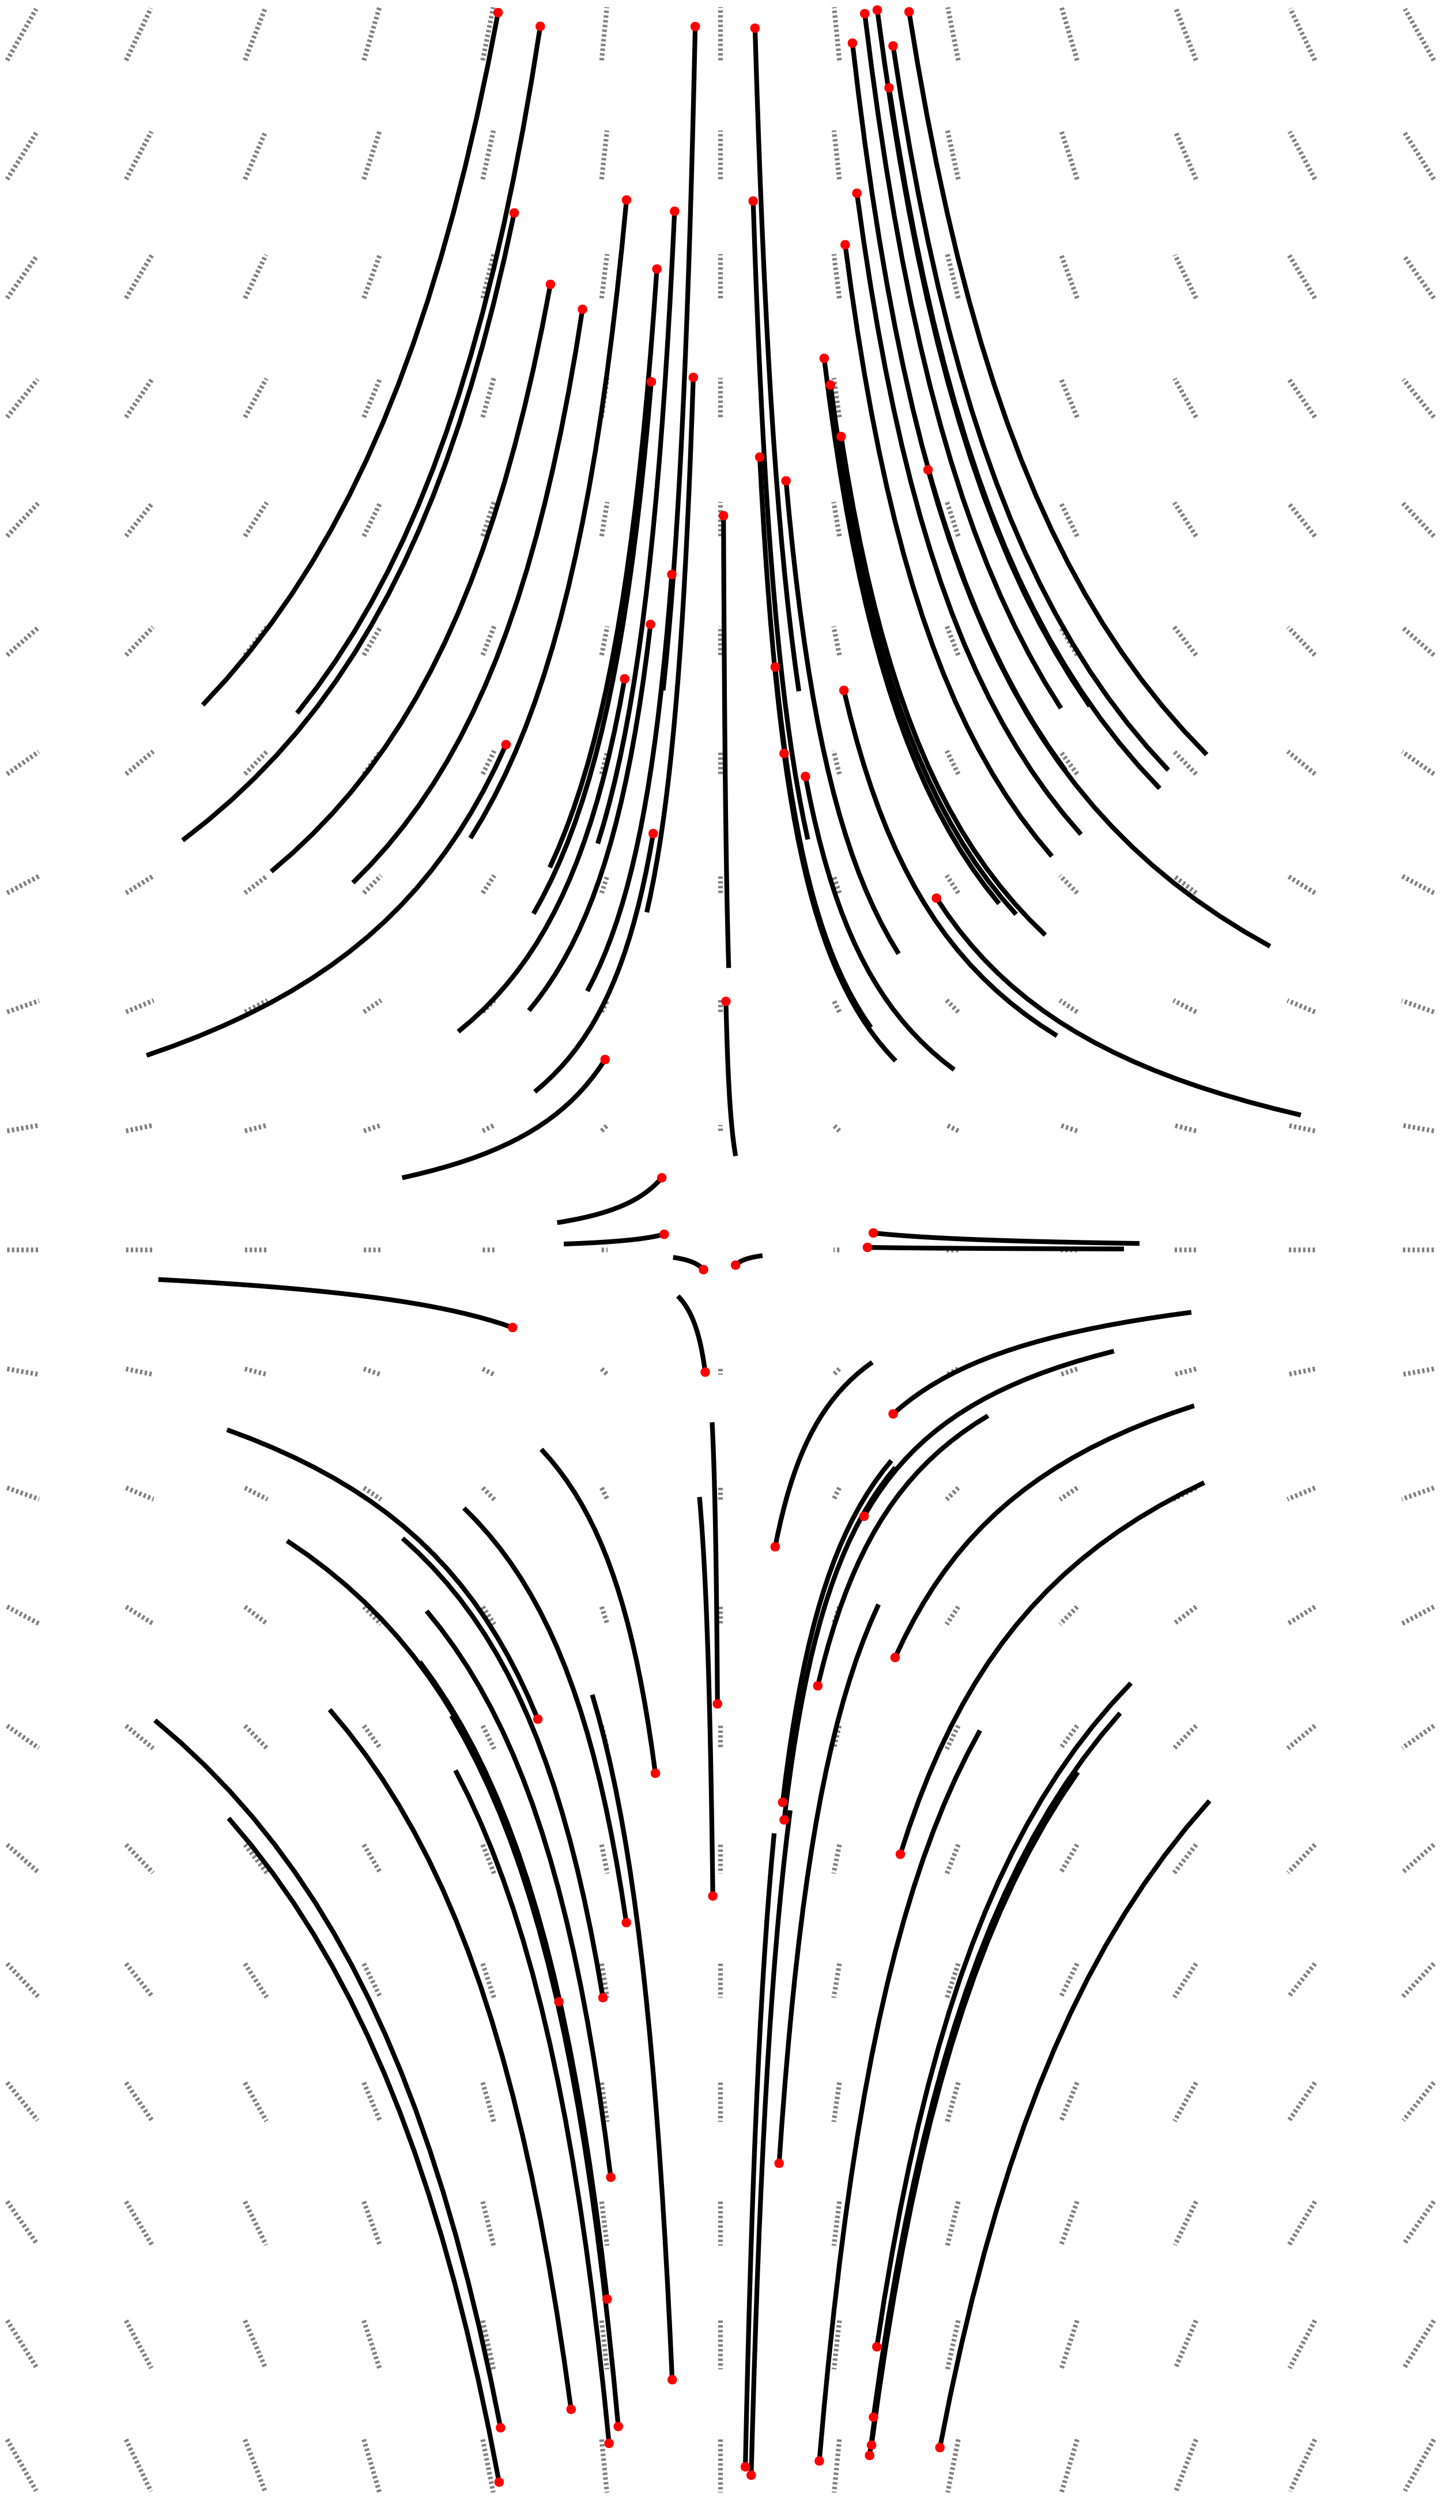 <svg transform="scale(1,-1)" viewBox="-303 -525.361 606 1050.721" xmlns="http://www.w3.org/2000/svg">
<style>
svg { stroke:black; stroke-width:2; fill:none;}
</style>
<polyline points="-300 -500 -287.806 -521.597" stroke="gray" stroke-dasharray="1"/>
<polyline points="-250 -500 -239.538 -521.822" stroke="gray" stroke-dasharray="1"/>
<polyline points="-200 -500 -191.428 -522.011" stroke="gray" stroke-dasharray="1"/>
<polyline points="-150 -500 -143.451 -522.162" stroke="gray" stroke-dasharray="1"/>
<polyline points="-100 -500 -95.575 -522.272" stroke="gray" stroke-dasharray="1"/>
<polyline points="-50 -500 -47.77 -522.338" stroke="gray" stroke-dasharray="1"/>
<polyline points="0 -500 -0 -522.361" stroke="gray" stroke-dasharray="1"/>
<polyline points="50 -500 47.77 -522.338" stroke="gray" stroke-dasharray="1"/>
<polyline points="100 -500 95.575 -522.272" stroke="gray" stroke-dasharray="1"/>
<polyline points="150 -500 143.451 -522.162" stroke="gray" stroke-dasharray="1"/>
<polyline points="200 -500 191.428 -522.011" stroke="gray" stroke-dasharray="1"/>
<polyline points="250 -500 239.538 -521.822" stroke="gray" stroke-dasharray="1"/>
<polyline points="300 -500 287.806 -521.597" stroke="gray" stroke-dasharray="1"/>
<polyline points="-300 -450 -287.584 -469.791" stroke="gray" stroke-dasharray="1"/>
<polyline points="-250 -450 -239.343 -470.005" stroke="gray" stroke-dasharray="1"/>
<polyline points="-200 -450 -191.266 -470.185" stroke="gray" stroke-dasharray="1"/>
<polyline points="-150 -450 -143.325 -470.329" stroke="gray" stroke-dasharray="1"/>
<polyline points="-100 -450 -95.489 -470.433" stroke="gray" stroke-dasharray="1"/>
<polyline points="-50 -450 -47.726 -470.497" stroke="gray" stroke-dasharray="1"/>
<polyline points="0 -450 -0 -470.518" stroke="gray" stroke-dasharray="1"/>
<polyline points="50 -450 47.726 -470.497" stroke="gray" stroke-dasharray="1"/>
<polyline points="100 -450 95.489 -470.433" stroke="gray" stroke-dasharray="1"/>
<polyline points="150 -450 143.325 -470.329" stroke="gray" stroke-dasharray="1"/>
<polyline points="200 -450 191.266 -470.185" stroke="gray" stroke-dasharray="1"/>
<polyline points="250 -450 239.343 -470.005" stroke="gray" stroke-dasharray="1"/>
<polyline points="300 -450 287.584 -469.791" stroke="gray" stroke-dasharray="1"/>
<polyline points="-300 -400 -287.374 -417.889" stroke="gray" stroke-dasharray="1"/>
<polyline points="-250 -400 -239.16 -418.089" stroke="gray" stroke-dasharray="1"/>
<polyline points="-200 -400 -191.113 -418.257" stroke="gray" stroke-dasharray="1"/>
<polyline points="-150 -400 -143.206 -418.392" stroke="gray" stroke-dasharray="1"/>
<polyline points="-100 -400 -95.408 -418.49" stroke="gray" stroke-dasharray="1"/>
<polyline points="-50 -400 -47.685 -418.55" stroke="gray" stroke-dasharray="1"/>
<polyline points="0 -400 -0 -418.57" stroke="gray" stroke-dasharray="1"/>
<polyline points="50 -400 47.685 -418.55" stroke="gray" stroke-dasharray="1"/>
<polyline points="100 -400 95.408 -418.49" stroke="gray" stroke-dasharray="1"/>
<polyline points="150 -400 143.206 -418.392" stroke="gray" stroke-dasharray="1"/>
<polyline points="200 -400 191.113 -418.257" stroke="gray" stroke-dasharray="1"/>
<polyline points="250 -400 239.16 -418.089" stroke="gray" stroke-dasharray="1"/>
<polyline points="300 -400 287.374 -417.889" stroke="gray" stroke-dasharray="1"/>
<polyline points="-300 -350 -287.18 -365.893" stroke="gray" stroke-dasharray="1"/>
<polyline points="-250 -350 -238.99 -366.076" stroke="gray" stroke-dasharray="1"/>
<polyline points="-200 -350 -190.971 -366.231" stroke="gray" stroke-dasharray="1"/>
<polyline points="-150 -350 -143.096 -366.354" stroke="gray" stroke-dasharray="1"/>
<polyline points="-100 -350 -95.333 -366.444" stroke="gray" stroke-dasharray="1"/>
<polyline points="-50 -350 -47.647 -366.499" stroke="gray" stroke-dasharray="1"/>
<polyline points="0 -350 -0 -366.518" stroke="gray" stroke-dasharray="1"/>
<polyline points="50 -350 47.647 -366.499" stroke="gray" stroke-dasharray="1"/>
<polyline points="100 -350 95.333 -366.444" stroke="gray" stroke-dasharray="1"/>
<polyline points="150 -350 143.096 -366.354" stroke="gray" stroke-dasharray="1"/>
<polyline points="200 -350 190.971 -366.231" stroke="gray" stroke-dasharray="1"/>
<polyline points="250 -350 238.99 -366.076" stroke="gray" stroke-dasharray="1"/>
<polyline points="300 -350 287.18 -365.893" stroke="gray" stroke-dasharray="1"/>
<polyline points="-300 -300 -287.005 -313.809" stroke="gray" stroke-dasharray="1"/>
<polyline points="-250 -300 -238.835 -313.972" stroke="gray" stroke-dasharray="1"/>
<polyline points="-200 -300 -190.842 -314.111" stroke="gray" stroke-dasharray="1"/>
<polyline points="-150 -300 -142.995 -314.221" stroke="gray" stroke-dasharray="1"/>
<polyline points="-100 -300 -95.264 -314.302" stroke="gray" stroke-dasharray="1"/>
<polyline points="-50 -300 -47.612 -314.351" stroke="gray" stroke-dasharray="1"/>
<polyline points="0 -300 -0 -314.367" stroke="gray" stroke-dasharray="1"/>
<polyline points="50 -300 47.612 -314.351" stroke="gray" stroke-dasharray="1"/>
<polyline points="100 -300 95.264 -314.302" stroke="gray" stroke-dasharray="1"/>
<polyline points="150 -300 142.995 -314.221" stroke="gray" stroke-dasharray="1"/>
<polyline points="200 -300 190.842 -314.111" stroke="gray" stroke-dasharray="1"/>
<polyline points="250 -300 238.835 -313.972" stroke="gray" stroke-dasharray="1"/>
<polyline points="300 -300 287.005 -313.809" stroke="gray" stroke-dasharray="1"/>
<polyline points="-300 -250 -286.851 -261.644" stroke="gray" stroke-dasharray="1"/>
<polyline points="-250 -250 -238.7 -261.785" stroke="gray" stroke-dasharray="1"/>
<polyline points="-200 -250 -190.728 -261.905" stroke="gray" stroke-dasharray="1"/>
<polyline points="-150 -250 -142.907 -262" stroke="gray" stroke-dasharray="1"/>
<polyline points="-100 -250 -95.204 -262.07" stroke="gray" stroke-dasharray="1"/>
<polyline points="-50 -250 -47.582 -262.113" stroke="gray" stroke-dasharray="1"/>
<polyline points="0 -250 -0 -262.127" stroke="gray" stroke-dasharray="1"/>
<polyline points="50 -250 47.582 -262.113" stroke="gray" stroke-dasharray="1"/>
<polyline points="100 -250 95.204 -262.07" stroke="gray" stroke-dasharray="1"/>
<polyline points="150 -250 142.907 -262" stroke="gray" stroke-dasharray="1"/>
<polyline points="200 -250 190.728 -261.905" stroke="gray" stroke-dasharray="1"/>
<polyline points="250 -250 238.7 -261.785" stroke="gray" stroke-dasharray="1"/>
<polyline points="300 -250 286.851 -261.644" stroke="gray" stroke-dasharray="1"/>
<polyline points="-300 -200 -286.721 -209.407" stroke="gray" stroke-dasharray="1"/>
<polyline points="-250 -200 -238.585 -209.524" stroke="gray" stroke-dasharray="1"/>
<polyline points="-200 -200 -190.632 -209.623" stroke="gray" stroke-dasharray="1"/>
<polyline points="-150 -200 -142.833 -209.701" stroke="gray" stroke-dasharray="1"/>
<polyline points="-100 -200 -95.153 -209.759" stroke="gray" stroke-dasharray="1"/>
<polyline points="-50 -200 -47.556 -209.794" stroke="gray" stroke-dasharray="1"/>
<polyline points="0 -200 -0 -209.806" stroke="gray" stroke-dasharray="1"/>
<polyline points="50 -200 47.556 -209.794" stroke="gray" stroke-dasharray="1"/>
<polyline points="100 -200 95.153 -209.759" stroke="gray" stroke-dasharray="1"/>
<polyline points="150 -200 142.833 -209.701" stroke="gray" stroke-dasharray="1"/>
<polyline points="200 -200 190.632 -209.623" stroke="gray" stroke-dasharray="1"/>
<polyline points="250 -200 238.585 -209.524" stroke="gray" stroke-dasharray="1"/>
<polyline points="300 -200 286.721 -209.407" stroke="gray" stroke-dasharray="1"/>
<polyline points="-300 -150 -286.617 -157.111" stroke="gray" stroke-dasharray="1"/>
<polyline points="-250 -150 -238.493 -157.2" stroke="gray" stroke-dasharray="1"/>
<polyline points="-200 -150 -190.555 -157.276" stroke="gray" stroke-dasharray="1"/>
<polyline points="-150 -150 -142.773 -157.337" stroke="gray" stroke-dasharray="1"/>
<polyline points="-100 -150 -95.112 -157.381" stroke="gray" stroke-dasharray="1"/>
<polyline points="-50 -150 -47.535 -157.408" stroke="gray" stroke-dasharray="1"/>
<polyline points="0 -150 -0 -157.417" stroke="gray" stroke-dasharray="1"/>
<polyline points="50 -150 47.535 -157.408" stroke="gray" stroke-dasharray="1"/>
<polyline points="100 -150 95.112 -157.381" stroke="gray" stroke-dasharray="1"/>
<polyline points="150 -150 142.773 -157.337" stroke="gray" stroke-dasharray="1"/>
<polyline points="200 -150 190.555 -157.276" stroke="gray" stroke-dasharray="1"/>
<polyline points="250 -150 238.493 -157.2" stroke="gray" stroke-dasharray="1"/>
<polyline points="300 -150 286.617 -157.111" stroke="gray" stroke-dasharray="1"/>
<polyline points="-300 -100 -286.541 -104.767" stroke="gray" stroke-dasharray="1"/>
<polyline points="-250 -100 -238.427 -104.828" stroke="gray" stroke-dasharray="1"/>
<polyline points="-200 -100 -190.499 -104.88" stroke="gray" stroke-dasharray="1"/>
<polyline points="-150 -100 -142.729 -104.921" stroke="gray" stroke-dasharray="1"/>
<polyline points="-100 -100 -95.082 -104.951" stroke="gray" stroke-dasharray="1"/>
<polyline points="-50 -100 -47.52 -104.969" stroke="gray" stroke-dasharray="1"/>
<polyline points="0 -100 -0 -104.975" stroke="gray" stroke-dasharray="1"/>
<polyline points="50 -100 47.52 -104.969" stroke="gray" stroke-dasharray="1"/>
<polyline points="100 -100 95.082 -104.951" stroke="gray" stroke-dasharray="1"/>
<polyline points="150 -100 142.729 -104.921" stroke="gray" stroke-dasharray="1"/>
<polyline points="200 -100 190.499 -104.88" stroke="gray" stroke-dasharray="1"/>
<polyline points="250 -100 238.427 -104.828" stroke="gray" stroke-dasharray="1"/>
<polyline points="300 -100 286.541 -104.767" stroke="gray" stroke-dasharray="1"/>
<polyline points="-300 -50 -286.495 -52.392" stroke="gray" stroke-dasharray="1"/>
<polyline points="-250 -50 -238.386 -52.423" stroke="gray" stroke-dasharray="1"/>
<polyline points="-200 -50 -190.465 -52.449" stroke="gray" stroke-dasharray="1"/>
<polyline points="-150 -50 -142.703 -52.469" stroke="gray" stroke-dasharray="1"/>
<polyline points="-100 -50 -95.064 -52.485" stroke="gray" stroke-dasharray="1"/>
<polyline points="-50 -50 -47.51 -52.494" stroke="gray" stroke-dasharray="1"/>
<polyline points="0 -50 -0 -52.497" stroke="gray" stroke-dasharray="1"/>
<polyline points="50 -50 47.51 -52.494" stroke="gray" stroke-dasharray="1"/>
<polyline points="100 -50 95.064 -52.485" stroke="gray" stroke-dasharray="1"/>
<polyline points="150 -50 142.703 -52.469" stroke="gray" stroke-dasharray="1"/>
<polyline points="200 -50 190.465 -52.449" stroke="gray" stroke-dasharray="1"/>
<polyline points="250 -50 238.386 -52.423" stroke="gray" stroke-dasharray="1"/>
<polyline points="300 -50 286.495 -52.392" stroke="gray" stroke-dasharray="1"/>
<polyline points="-300 0 -286.479 0" stroke="gray" stroke-dasharray="1"/>
<polyline points="-250 0 -238.372 0" stroke="gray" stroke-dasharray="1"/>
<polyline points="-200 0 -190.454 0" stroke="gray" stroke-dasharray="1"/>
<polyline points="-150 0 -142.694 0" stroke="gray" stroke-dasharray="1"/>
<polyline points="-100 0 -95.058 0" stroke="gray" stroke-dasharray="1"/>
<polyline points="-50 0 -47.507 0" stroke="gray" stroke-dasharray="1"/>
<polyline points="0 0 -0 0" stroke="gray" stroke-dasharray="1"/>
<polyline points="50 0 47.507 0" stroke="gray" stroke-dasharray="1"/>
<polyline points="100 0 95.058 0" stroke="gray" stroke-dasharray="1"/>
<polyline points="150 0 142.694 0" stroke="gray" stroke-dasharray="1"/>
<polyline points="200 0 190.454 0" stroke="gray" stroke-dasharray="1"/>
<polyline points="250 0 238.372 0" stroke="gray" stroke-dasharray="1"/>
<polyline points="300 0 286.479 0" stroke="gray" stroke-dasharray="1"/>
<polyline points="-300 50 -286.495 52.392" stroke="gray" stroke-dasharray="1"/>
<polyline points="-250 50 -238.386 52.423" stroke="gray" stroke-dasharray="1"/>
<polyline points="-200 50 -190.465 52.449" stroke="gray" stroke-dasharray="1"/>
<polyline points="-150 50 -142.703 52.469" stroke="gray" stroke-dasharray="1"/>
<polyline points="-100 50 -95.064 52.485" stroke="gray" stroke-dasharray="1"/>
<polyline points="-50 50 -47.51 52.494" stroke="gray" stroke-dasharray="1"/>
<polyline points="0 50 -0 52.497" stroke="gray" stroke-dasharray="1"/>
<polyline points="50 50 47.51 52.494" stroke="gray" stroke-dasharray="1"/>
<polyline points="100 50 95.064 52.485" stroke="gray" stroke-dasharray="1"/>
<polyline points="150 50 142.703 52.469" stroke="gray" stroke-dasharray="1"/>
<polyline points="200 50 190.465 52.449" stroke="gray" stroke-dasharray="1"/>
<polyline points="250 50 238.386 52.423" stroke="gray" stroke-dasharray="1"/>
<polyline points="300 50 286.495 52.392" stroke="gray" stroke-dasharray="1"/>
<polyline points="-300 100 -286.541 104.767" stroke="gray" stroke-dasharray="1"/>
<polyline points="-250 100 -238.427 104.828" stroke="gray" stroke-dasharray="1"/>
<polyline points="-200 100 -190.499 104.88" stroke="gray" stroke-dasharray="1"/>
<polyline points="-150 100 -142.729 104.921" stroke="gray" stroke-dasharray="1"/>
<polyline points="-100 100 -95.082 104.951" stroke="gray" stroke-dasharray="1"/>
<polyline points="-50 100 -47.52 104.969" stroke="gray" stroke-dasharray="1"/>
<polyline points="0 100 -0 104.975" stroke="gray" stroke-dasharray="1"/>
<polyline points="50 100 47.52 104.969" stroke="gray" stroke-dasharray="1"/>
<polyline points="100 100 95.082 104.951" stroke="gray" stroke-dasharray="1"/>
<polyline points="150 100 142.729 104.921" stroke="gray" stroke-dasharray="1"/>
<polyline points="200 100 190.499 104.88" stroke="gray" stroke-dasharray="1"/>
<polyline points="250 100 238.427 104.828" stroke="gray" stroke-dasharray="1"/>
<polyline points="300 100 286.541 104.767" stroke="gray" stroke-dasharray="1"/>
<polyline points="-300 150 -286.617 157.111" stroke="gray" stroke-dasharray="1"/>
<polyline points="-250 150 -238.493 157.2" stroke="gray" stroke-dasharray="1"/>
<polyline points="-200 150 -190.555 157.276" stroke="gray" stroke-dasharray="1"/>
<polyline points="-150 150 -142.773 157.337" stroke="gray" stroke-dasharray="1"/>
<polyline points="-100 150 -95.112 157.381" stroke="gray" stroke-dasharray="1"/>
<polyline points="-50 150 -47.535 157.408" stroke="gray" stroke-dasharray="1"/>
<polyline points="0 150 -0 157.417" stroke="gray" stroke-dasharray="1"/>
<polyline points="50 150 47.535 157.408" stroke="gray" stroke-dasharray="1"/>
<polyline points="100 150 95.112 157.381" stroke="gray" stroke-dasharray="1"/>
<polyline points="150 150 142.773 157.337" stroke="gray" stroke-dasharray="1"/>
<polyline points="200 150 190.555 157.276" stroke="gray" stroke-dasharray="1"/>
<polyline points="250 150 238.493 157.2" stroke="gray" stroke-dasharray="1"/>
<polyline points="300 150 286.617 157.111" stroke="gray" stroke-dasharray="1"/>
<polyline points="-300 200 -286.721 209.407" stroke="gray" stroke-dasharray="1"/>
<polyline points="-250 200 -238.585 209.524" stroke="gray" stroke-dasharray="1"/>
<polyline points="-200 200 -190.632 209.623" stroke="gray" stroke-dasharray="1"/>
<polyline points="-150 200 -142.833 209.701" stroke="gray" stroke-dasharray="1"/>
<polyline points="-100 200 -95.153 209.759" stroke="gray" stroke-dasharray="1"/>
<polyline points="-50 200 -47.556 209.794" stroke="gray" stroke-dasharray="1"/>
<polyline points="0 200 -0 209.806" stroke="gray" stroke-dasharray="1"/>
<polyline points="50 200 47.556 209.794" stroke="gray" stroke-dasharray="1"/>
<polyline points="100 200 95.153 209.759" stroke="gray" stroke-dasharray="1"/>
<polyline points="150 200 142.833 209.701" stroke="gray" stroke-dasharray="1"/>
<polyline points="200 200 190.632 209.623" stroke="gray" stroke-dasharray="1"/>
<polyline points="250 200 238.585 209.524" stroke="gray" stroke-dasharray="1"/>
<polyline points="300 200 286.721 209.407" stroke="gray" stroke-dasharray="1"/>
<polyline points="-300 250 -286.851 261.644" stroke="gray" stroke-dasharray="1"/>
<polyline points="-250 250 -238.7 261.785" stroke="gray" stroke-dasharray="1"/>
<polyline points="-200 250 -190.728 261.905" stroke="gray" stroke-dasharray="1"/>
<polyline points="-150 250 -142.907 262" stroke="gray" stroke-dasharray="1"/>
<polyline points="-100 250 -95.204 262.07" stroke="gray" stroke-dasharray="1"/>
<polyline points="-50 250 -47.582 262.113" stroke="gray" stroke-dasharray="1"/>
<polyline points="0 250 -0 262.127" stroke="gray" stroke-dasharray="1"/>
<polyline points="50 250 47.582 262.113" stroke="gray" stroke-dasharray="1"/>
<polyline points="100 250 95.204 262.07" stroke="gray" stroke-dasharray="1"/>
<polyline points="150 250 142.907 262" stroke="gray" stroke-dasharray="1"/>
<polyline points="200 250 190.728 261.905" stroke="gray" stroke-dasharray="1"/>
<polyline points="250 250 238.7 261.785" stroke="gray" stroke-dasharray="1"/>
<polyline points="300 250 286.851 261.644" stroke="gray" stroke-dasharray="1"/>
<polyline points="-300 300 -287.005 313.809" stroke="gray" stroke-dasharray="1"/>
<polyline points="-250 300 -238.835 313.972" stroke="gray" stroke-dasharray="1"/>
<polyline points="-200 300 -190.842 314.111" stroke="gray" stroke-dasharray="1"/>
<polyline points="-150 300 -142.995 314.221" stroke="gray" stroke-dasharray="1"/>
<polyline points="-100 300 -95.264 314.302" stroke="gray" stroke-dasharray="1"/>
<polyline points="-50 300 -47.612 314.351" stroke="gray" stroke-dasharray="1"/>
<polyline points="0 300 -0 314.367" stroke="gray" stroke-dasharray="1"/>
<polyline points="50 300 47.612 314.351" stroke="gray" stroke-dasharray="1"/>
<polyline points="100 300 95.264 314.302" stroke="gray" stroke-dasharray="1"/>
<polyline points="150 300 142.995 314.221" stroke="gray" stroke-dasharray="1"/>
<polyline points="200 300 190.842 314.111" stroke="gray" stroke-dasharray="1"/>
<polyline points="250 300 238.835 313.972" stroke="gray" stroke-dasharray="1"/>
<polyline points="300 300 287.005 313.809" stroke="gray" stroke-dasharray="1"/>
<polyline points="-300 350 -287.18 365.893" stroke="gray" stroke-dasharray="1"/>
<polyline points="-250 350 -238.99 366.076" stroke="gray" stroke-dasharray="1"/>
<polyline points="-200 350 -190.971 366.231" stroke="gray" stroke-dasharray="1"/>
<polyline points="-150 350 -143.096 366.354" stroke="gray" stroke-dasharray="1"/>
<polyline points="-100 350 -95.333 366.444" stroke="gray" stroke-dasharray="1"/>
<polyline points="-50 350 -47.647 366.499" stroke="gray" stroke-dasharray="1"/>
<polyline points="0 350 -0 366.518" stroke="gray" stroke-dasharray="1"/>
<polyline points="50 350 47.647 366.499" stroke="gray" stroke-dasharray="1"/>
<polyline points="100 350 95.333 366.444" stroke="gray" stroke-dasharray="1"/>
<polyline points="150 350 143.096 366.354" stroke="gray" stroke-dasharray="1"/>
<polyline points="200 350 190.971 366.231" stroke="gray" stroke-dasharray="1"/>
<polyline points="250 350 238.99 366.076" stroke="gray" stroke-dasharray="1"/>
<polyline points="300 350 287.18 365.893" stroke="gray" stroke-dasharray="1"/>
<polyline points="-300 400 -287.374 417.889" stroke="gray" stroke-dasharray="1"/>
<polyline points="-250 400 -239.16 418.089" stroke="gray" stroke-dasharray="1"/>
<polyline points="-200 400 -191.113 418.257" stroke="gray" stroke-dasharray="1"/>
<polyline points="-150 400 -143.206 418.392" stroke="gray" stroke-dasharray="1"/>
<polyline points="-100 400 -95.408 418.49" stroke="gray" stroke-dasharray="1"/>
<polyline points="-50 400 -47.685 418.55" stroke="gray" stroke-dasharray="1"/>
<polyline points="0 400 -0 418.57" stroke="gray" stroke-dasharray="1"/>
<polyline points="50 400 47.685 418.55" stroke="gray" stroke-dasharray="1"/>
<polyline points="100 400 95.408 418.49" stroke="gray" stroke-dasharray="1"/>
<polyline points="150 400 143.206 418.392" stroke="gray" stroke-dasharray="1"/>
<polyline points="200 400 191.113 418.257" stroke="gray" stroke-dasharray="1"/>
<polyline points="250 400 239.16 418.089" stroke="gray" stroke-dasharray="1"/>
<polyline points="300 400 287.374 417.889" stroke="gray" stroke-dasharray="1"/>
<polyline points="-300 450 -287.584 469.791" stroke="gray" stroke-dasharray="1"/>
<polyline points="-250 450 -239.343 470.005" stroke="gray" stroke-dasharray="1"/>
<polyline points="-200 450 -191.266 470.185" stroke="gray" stroke-dasharray="1"/>
<polyline points="-150 450 -143.325 470.329" stroke="gray" stroke-dasharray="1"/>
<polyline points="-100 450 -95.489 470.433" stroke="gray" stroke-dasharray="1"/>
<polyline points="-50 450 -47.726 470.497" stroke="gray" stroke-dasharray="1"/>
<polyline points="0 450 -0 470.518" stroke="gray" stroke-dasharray="1"/>
<polyline points="50 450 47.726 470.497" stroke="gray" stroke-dasharray="1"/>
<polyline points="100 450 95.489 470.433" stroke="gray" stroke-dasharray="1"/>
<polyline points="150 450 143.325 470.329" stroke="gray" stroke-dasharray="1"/>
<polyline points="200 450 191.266 470.185" stroke="gray" stroke-dasharray="1"/>
<polyline points="250 450 239.343 470.005" stroke="gray" stroke-dasharray="1"/>
<polyline points="300 450 287.584 469.791" stroke="gray" stroke-dasharray="1"/>
<polyline points="-300 500 -287.806 521.597" stroke="gray" stroke-dasharray="1"/>
<polyline points="-250 500 -239.538 521.822" stroke="gray" stroke-dasharray="1"/>
<polyline points="-200 500 -191.428 522.011" stroke="gray" stroke-dasharray="1"/>
<polyline points="-150 500 -143.451 522.162" stroke="gray" stroke-dasharray="1"/>
<polyline points="-100 500 -95.575 522.272" stroke="gray" stroke-dasharray="1"/>
<polyline points="-50 500 -47.77 522.338" stroke="gray" stroke-dasharray="1"/>
<polyline points="0 500 -0 522.361" stroke="gray" stroke-dasharray="1"/>
<polyline points="50 500 47.77 522.338" stroke="gray" stroke-dasharray="1"/>
<polyline points="100 500 95.575 522.272" stroke="gray" stroke-dasharray="1"/>
<polyline points="150 500 143.451 522.162" stroke="gray" stroke-dasharray="1"/>
<polyline points="200 500 191.428 522.011" stroke="gray" stroke-dasharray="1"/>
<polyline points="250 500 239.538 521.822" stroke="gray" stroke-dasharray="1"/>
<polyline points="300 500 287.806 521.597" stroke="gray" stroke-dasharray="1"/>
<polyline points="203.406 -97.808 193.757 -102.579 184.529 -107.589 175.709 -112.849 167.285 -118.373 159.243 -124.171 151.57 -130.257 144.252 -136.643 137.275 -143.344 130.627 -150.374 124.294 -157.748 118.264 -165.481 112.523 -173.589 107.06 -182.089 101.862 -190.997 96.919 -200.33 92.218 -210.108 87.75 -220.347 83.502 -231.067 79.467 -242.287 75.633 -254.025" stroke-dasharray="0"/>
<polyline points="98.265 75.745 93.421 79.503 88.811 83.449 84.426 87.591 80.256 91.938 76.29 96.501 72.518 101.29 68.933 106.316 65.524 111.589 62.285 117.123 59.205 122.928 56.279 129.018 53.499 135.406 50.857 142.106 48.347 149.131 45.962 156.498 43.697 164.221 41.546 172.316 39.503 180.799 37.563 189.688 35.721 199" stroke-dasharray="0"/>
<polyline points="112.525 -69.702 106.994 -73.157 101.729 -76.784 96.718 -80.593 91.95 -84.591 87.414 -88.788 83.099 -93.193 78.995 -97.817 75.092 -102.669 71.382 -107.762 67.854 -113.105 64.501 -118.712 61.314 -124.594 58.285 -130.765 55.406 -137.237 52.671 -144.025 50.073 -151.143 47.605 -158.606 45.26 -166.43 43.033 -174.63 40.918 -183.224" stroke-dasharray="0"/>
<polyline points="-56.019 108.768 -53.245 114.166 -50.609 119.829 -48.103 125.771 -45.724 132.003 -43.462 138.54 -41.315 145.395 -39.274 152.583 -37.337 160.119 -35.496 168.019 -33.748 176.299 -32.089 184.975 -30.513 194.065 -29.017 203.586 -27.597 213.557 -26.248 223.995 -24.969 234.921 -23.754 246.352 -22.602 258.309 -21.508 270.811 -20.471 283.878" stroke-dasharray="0"/>
<polyline points="-126.506 -173.094 -120.387 -181.557 -114.563 -190.427 -109.02 -199.721 -103.747 -209.458 -98.732 -219.656 -93.963 -230.334 -89.431 -241.51 -85.124 -253.204 -81.032 -265.435 -77.145 -278.224 -73.453 -291.589 -69.949 -305.551 -66.623 -320.129 -63.466 -335.343 -60.471 -351.211 -57.629 -367.753 -54.935 -384.985 -52.38 -402.926 -49.958 -421.59 -47.663 -440.993" stroke-dasharray="0"/>
<polyline points="165.463 -42.546 157.456 -44.643 149.814 -46.846 142.525 -49.159 135.573 -51.59 128.946 -54.143 122.632 -56.824 116.616 -59.639 110.887 -62.596 105.432 -65.701 100.239 -68.961 95.297 -72.384 90.595 -75.977 86.121 -79.75 81.865 -83.71 77.818 -87.867 73.969 -92.231 70.31 -96.81 66.831 -101.616 63.523 -106.66 60.38 -111.952" stroke-dasharray="0"/>
<polyline points="-237.859 -197.714 -226.921 -207.159 -216.444 -217.06 -206.417 -227.436 -196.829 -238.307 -187.667 -249.691 -178.919 -261.607 -170.572 -274.077 -162.613 -287.118 -155.027 -300.751 -147.801 -314.995 -140.923 -329.87 -134.378 -345.395 -128.154 -361.588 -122.236 -378.468 -116.614 -396.052 -111.273 -414.356 -106.202 -433.395 -101.389 -453.184 -96.823 -473.735 -92.492 -495.06" stroke-dasharray="0"/>
<polyline points="-80.561 100.587 -76.583 105.575 -72.801 110.809 -69.205 116.302 -65.787 122.064 -62.538 128.11 -59.451 134.451 -56.517 141.102 -53.729 148.077 -51.08 155.391 -48.564 163.058 -46.174 171.096 -43.904 179.519 -41.748 188.346 -39.701 197.593 -37.757 207.277 -35.912 217.419 -34.16 228.035 -32.497 239.145 -30.918 250.769 -29.42 262.925" stroke-dasharray="0"/>
<polyline points="141.503 89.988 134.618 94.425 128.057 99.084 121.805 103.974 115.851 109.108 110.181 114.495 104.784 120.149 99.648 126.082 94.761 132.306 90.113 138.835 85.692 145.684 81.488 152.866 77.491 160.397 73.692 168.293 70.081 176.569 66.65 185.242 63.389 194.33 60.293 203.85 57.351 213.819 54.557 224.258 51.905 235.183" stroke-dasharray="0"/>
<polyline points="-68.696 11.442 -65.28 12.013 -62.033 12.612 -58.945 13.241 -56.01 13.902 -53.22 14.596 -50.568 15.325 -48.048 16.09 -45.652 16.893 -43.375 17.737 -41.212 18.623 -39.155 19.553 -37.202 20.53 -35.345 21.555 -33.581 22.632 -31.904 23.763 -30.311 24.95 -28.798 26.197 -27.36 27.506 -25.994 28.88 -24.695 30.323" stroke-dasharray="0"/>
<polyline points="66.468 -149.021 63.197 -156.375 60.09 -164.085 57.137 -172.166 54.332 -180.636 51.668 -189.512 49.137 -198.81 46.734 -208.548 44.453 -218.745 42.286 -229.42 40.23 -240.591 38.278 -252.277 36.425 -264.5 34.667 -277.277 32.999 -290.629 31.416 -304.577 29.915 -319.138 28.492 -334.333 27.142 -350.182 25.862 -366.701 24.649 -383.911" stroke-dasharray="0"/>
<polyline points="-75.369 -83.805 -71.638 -87.969 -68.091 -92.339 -64.719 -96.926 -61.514 -101.74 -58.468 -106.791 -55.572 -112.092 -52.821 -117.653 -50.206 -123.487 -47.722 -129.608 -45.362 -136.027 -43.12 -142.759 -40.99 -149.819 -38.967 -157.222 -37.046 -164.982 -35.221 -173.115 -33.489 -181.639 -31.843 -190.57 -30.281 -199.925 -28.798 -209.723 -27.39 -219.982" stroke-dasharray="0"/>
<polyline points="-182.266 -122.28 -173.56 -128.251 -165.247 -134.52 -157.312 -141.098 -149.743 -148.001 -142.525 -155.242 -135.646 -162.837 -129.092 -170.802 -122.851 -179.153 -116.908 -187.906 -111.253 -197.08 -105.872 -206.691 -100.754 -216.757 -95.888 -227.298 -91.261 -238.332 -86.864 -249.879 -82.687 -261.957 -78.718 -274.587 -74.949 -287.789 -71.371 -301.581 -67.974 -315.984" stroke-dasharray="0"/>
<polyline points="-217.745 229.031 -207.689 239.951 -198.073 251.386 -188.886 263.357 -180.114 275.884 -171.744 288.985 -163.764 302.681 -156.159 316.992 -148.916 331.935 -142.022 347.532 -135.463 363.8 -129.226 380.757 -123.297 398.421 -117.665 416.807 -112.316 435.931 -107.238 455.806 -102.419 476.446 -97.848 497.86 -93.513 520.059" stroke-dasharray="0"/>
<polyline points="109.116 -202.004 103.841 -211.848 98.824 -222.157 94.054 -232.95 89.52 -244.247 85.211 -256.066 81.117 -268.427 77.229 -281.35 73.537 -294.854 70.032 -308.96 66.705 -323.687 63.547 -339.054 60.552 -355.08 57.71 -371.783 55.015 -389.181 52.461 -407.292 50.039 -426.13 47.743 -445.71 45.568 -466.046 43.508 -487.149 41.556 -509.03" stroke-dasharray="0"/>
<polyline points="63.811 -47.218 60.639 -49.571 57.624 -52.042 54.757 -54.637 52.033 -57.36 49.444 -60.22 46.983 -63.222 44.645 -66.373 42.423 -69.681 40.311 -73.154 38.305 -76.799 36.398 -80.625 34.587 -84.64 32.866 -88.854 31.231 -93.277 29.678 -97.919 28.203 -102.789 26.802 -107.9 25.47 -113.262 24.206 -118.887 23.005 -124.788" stroke-dasharray="0"/>
<polyline points="-24.131 235.173 -22.957 246.616 -21.843 258.585 -20.787 271.1 -19.784 284.18 -18.833 297.845 -17.931 312.116 -17.075 327.01 -16.264 342.549 -15.495 358.75 -14.766 375.632 -14.075 393.213 -13.42 411.508 -12.8 430.534 -12.212 450.305 -11.655 470.833 -11.128 492.131 -10.629 514.208" stroke-dasharray="0"/>
<polyline points="169.68 0.401 161.475 0.421 153.643 0.442 146.168 0.463 139.039 0.486 132.242 0.51 125.763 0.536 119.59 0.562 113.709 0.59 108.109 0.619 102.776 0.65 97.7 0.683 92.869 0.717 88.272 0.752 83.899 0.79 79.738 0.829 75.78 0.87 72.017 0.914 68.438 0.959 65.034 1.007 61.799 1.057" stroke-dasharray="0"/>
<polyline points="-8.844 -103.848 -8.405 -109.013 -7.987 -114.431 -7.59 -120.115 -7.213 -126.078 -6.856 -132.332 -6.516 -138.892 -6.193 -145.77 -5.887 -152.982 -5.596 -160.543 -5.319 -168.469 -5.057 -176.775 -4.808 -185.479 -4.572 -194.597 -4.347 -204.148 -4.134 -214.149 -3.932 -224.619 -3.741 -235.577 -3.558 -247.042 -3.386 -259.033 -3.222 -271.571" stroke-dasharray="0"/>
<polyline points="-107.875 -108.518 -102.584 -113.881 -97.55 -119.51 -92.76 -125.415 -88.203 -131.611 -83.87 -138.111 -79.75 -144.928 -75.832 -152.077 -72.109 -159.573 -68.57 -167.433 -65.206 -175.67 -62.011 -184.304 -58.975 -193.349 -56.092 -202.825 -53.353 -212.749 -50.752 -223.14 -48.283 -234.015 -45.938 -245.396 -43.713 -257.3 -41.601 -269.748 -39.596 -282.76" stroke-dasharray="0"/>
<polyline points="36.727 172.525 34.92 181.02 33.205 189.921 31.576 199.245 30.029 209.011 28.561 219.236 27.167 229.939 25.845 241.14 24.589 252.857 23.398 265.111 22.268 277.921 21.196 291.306 20.179 305.287 19.214 319.884 18.3 335.115 17.433 351 16.61 367.557 15.831 384.805 15.093 402.759 14.393 421.437 13.73 440.854" stroke-dasharray="0"/>
<polyline points="124.313 141.035 118.267 147.966 112.511 155.235 107.032 162.858 101.82 170.85 96.861 179.229 92.145 188.01 87.661 197.211 83.398 206.849 79.347 216.944 75.498 227.513 71.841 238.575 68.368 250.15 65.069 262.257 61.937 274.916 58.964 288.146 56.142 301.968 53.464 316.401 50.924 331.464 48.514 347.178 46.228 363.559" stroke-dasharray="0"/>
<polyline points="172.618 -182.076 164.412 -190.907 156.584 -200.163 149.119 -209.863 142.005 -220.024 135.228 -230.667 128.776 -241.809 122.634 -253.469 116.791 -265.668 111.234 -278.425 105.95 -291.76 100.929 -305.693 96.158 -320.242 91.626 -335.428 87.323 -351.269 83.238 -367.783 79.362 -384.99 75.684 -402.905 72.196 -421.545 68.889 -440.924 65.753 -461.056" stroke-dasharray="0"/>
<polyline points="-206.877 -238.861 -197.293 -250.249 -188.136 -262.171 -179.394 -274.646 -171.053 -287.694 -163.1 -301.335 -155.521 -315.588 -148.303 -330.473 -141.433 -346.009 -134.897 -362.214 -128.682 -379.107 -122.775 -396.705 -117.162 -415.023 -111.832 -434.078 -106.772 -453.883 -101.97 -474.451 -97.415 -495.794 -93.095 -517.919" stroke-dasharray="0"/>
<polyline points="71.856 -88.541 68.299 -92.94 64.917 -97.556 61.702 -102.401 58.647 -107.484 55.743 -112.819 52.983 -118.416 50.361 -124.287 47.869 -130.446 45.502 -136.907 43.254 -143.682 41.118 -150.786 39.089 -158.235 37.162 -166.044 35.332 -174.229 33.594 -182.805 31.944 -191.792 30.377 -201.205 28.889 -211.063 27.477 -221.385 26.137 -232.189" stroke-dasharray="0"/>
<polyline points="176.22 2.7 167.721 2.833 159.605 2.973 151.858 3.119 144.466 3.274 137.416 3.436 130.694 3.606 124.288 3.785 118.185 3.972 112.371 4.17 106.834 4.377 101.563 4.594 96.546 4.823 91.771 5.063 87.227 5.315 82.904 5.58 78.792 5.858 74.881 6.15 71.162 6.456 67.624 6.778 64.261 7.117" stroke-dasharray="0"/>
<polyline points="63.241 93.509 60.107 98.154 57.129 103.03 54.298 108.146 51.608 113.514 49.052 119.146 46.624 125.055 44.316 131.253 42.124 137.753 40.042 144.57 38.064 151.719 36.186 159.214 34.402 167.07 32.707 175.305 31.099 183.934 29.571 192.975 28.121 202.445 26.744 212.362 25.437 222.745 24.196 233.613 23.019 244.984" stroke-dasharray="0"/>
<polyline points="22.568 -245.208 21.473 -257.112 20.434 -269.56 19.448 -282.571 18.512 -296.165 17.625 -310.362 16.784 -325.18 15.986 -340.64 15.23 -356.761 14.513 -373.56 13.833 -391.055 13.189 -409.264 12.579 -428.201 12.001 -447.881 11.453 -468.318 10.935 -489.522 10.444 -511.505" stroke-dasharray="0"/>
<polyline points="141.207 -232.278 134.485 -243.485 128.084 -255.214 121.993 -267.484 116.199 -280.315 110.689 -293.727 105.452 -307.739 100.475 -322.372 95.747 -337.643 91.258 -353.573 86.995 -370.179 82.95 -387.479 79.112 -405.49 75.471 -424.229 72.019 -443.709 68.746 -463.944 65.644 -484.946 62.704 -506.725" stroke-dasharray="0"/>
<polyline points="17.668 -2.41 16.785 -2.531 15.946 -2.657 15.149 -2.79 14.392 -2.93 13.672 -3.076 12.989 -3.23 12.339 -3.391 11.723 -3.561 11.137 -3.739 10.58 -3.926 10.051 -4.122 9.548 -4.328 9.071 -4.545 8.618 -4.772 8.187 -5.01 7.777 -5.261 7.389 -5.524 7.019 -5.8 6.668 -6.09 6.335 -6.395" stroke-dasharray="0"/>
<polyline points="-3.518 -72.435 -3.343 -76.047 -3.176 -79.838 -3.018 -83.818 -2.868 -87.994 -2.725 -92.377 -2.589 -96.976 -2.46 -101.802 -2.338 -106.866 -2.222 -112.179 -2.111 -117.753 -2.006 -123.6 -1.907 -129.734 -1.812 -136.166 -1.723 -142.912 -1.637 -149.986 -1.556 -157.402 -1.479 -165.177 -1.406 -173.325 -1.337 -181.864 -1.271 -190.811" stroke-dasharray="0"/>
<polyline points="73.659 79.418 70.01 83.366 66.542 87.51 63.244 91.859 60.11 96.424 57.131 101.214 54.3 106.241 51.609 111.516 49.052 117.05 46.623 122.856 44.315 128.946 42.123 135.334 40.04 142.034 38.061 149.06 36.182 156.426 34.398 164.148 32.703 172.243 31.093 180.725 29.565 189.613 28.114 198.924 26.737 208.676" stroke-dasharray="0"/>
<polyline points="-123.609 -151.766 -117.605 -159.213 -111.89 -167.022 -106.451 -175.209 -101.276 -183.791 -96.354 -192.785 -91.673 -202.207 -87.224 -212.077 -82.994 -222.413 -78.975 -233.233 -75.157 -244.556 -71.53 -256.403 -68.086 -268.791 -64.815 -281.742 -61.711 -295.275 -58.764 -309.41 -55.968 -324.166 -53.316 -339.562 -50.799 -355.619 -48.413 -372.353 -46.15 -389.782" stroke-dasharray="0"/>
<polyline points="231.116 127.605 220.337 133.774 210.011 140.251 200.127 147.05 190.672 154.186 181.636 161.673 173.004 169.528 164.764 177.766 156.902 186.404 149.404 195.459 142.257 204.949 135.449 214.892 128.965 225.306 122.793 236.21 116.919 247.623 111.332 259.564 106.019 272.054 100.969 285.111 96.169 298.757 91.61 313.009 87.279 327.888" stroke-dasharray="0"/>
<polyline points="188.335 201.66 179.471 211.38 171.008 221.565 162.934 232.233 155.234 243.404 147.896 255.096 140.906 267.33 134.251 280.125 127.917 293.501 121.892 307.477 116.163 322.074 110.718 337.309 105.543 353.203 100.628 369.773 95.962 387.037 91.532 405.013 87.329 423.715 83.342 443.159 79.561 463.358 75.976 484.325 72.578 506.069" stroke-dasharray="0"/>
<polyline points="74.913 124.482 71.22 130.642 67.709 137.103 64.373 143.879 61.202 150.985 58.19 158.436 55.327 166.248 52.608 174.435 50.025 183.016 47.572 192.006 45.242 201.424 43.029 211.287 40.929 221.614 38.935 232.424 37.042 243.735 35.245 255.568 33.54 267.941 31.922 280.875 30.388 294.389 28.932 308.503 27.551 323.237" stroke-dasharray="0"/>
<polyline points="-65.908 2.477 -62.629 2.601 -59.512 2.731 -56.549 2.867 -53.732 3.01 -51.054 3.16 -48.509 3.318 -46.09 3.484 -43.792 3.658 -41.607 3.841 -39.531 4.033 -37.558 4.234 -35.683 4.446 -33.902 4.668 -32.209 4.901 -30.6 5.146 -29.072 5.403 -27.62 5.673 -26.24 5.957 -24.929 6.254 -23.684 6.567" stroke-dasharray="0"/>
<polyline points="32.956 234.85 31.354 246.275 29.833 258.226 28.39 270.722 27.021 283.783 25.723 297.429 24.491 311.679 23.323 326.553 22.215 342.07 21.164 358.249 20.169 375.109 19.225 392.666 18.33 410.938 17.483 429.941 16.68 449.687 15.92 470.191 15.2 491.464 14.518 513.516" stroke-dasharray="0"/>
<polyline points="-111.453 -218.756 -106.086 -229.378 -100.982 -240.498 -96.129 -252.133 -91.517 -264.305 -87.135 -277.031 -82.972 -290.333 -79.019 -304.23 -75.266 -318.742 -71.703 -333.887 -68.322 -349.686 -65.114 -366.156 -62.071 -383.316 -59.185 -401.182 -56.449 -419.77 -53.856 -439.097 -51.398 -459.175 -49.069 -480.016 -46.863 -501.632" stroke-dasharray="0"/>
<polyline points="-164.386 -193.218 -156.561 -202.582 -149.101 -212.395 -141.992 -222.674 -135.219 -233.439 -128.771 -244.708 -122.634 -256.501 -116.795 -268.837 -111.242 -281.736 -105.962 -295.218 -100.945 -309.302 -96.178 -324.008 -91.65 -339.356 -87.351 -355.363 -83.27 -372.05 -79.398 -389.432 -75.724 -407.526 -72.24 -426.35 -68.936 -445.916 -65.804 -466.239 -62.836 -487.33" stroke-dasharray="0"/>
<polyline points="205.66 -231.574 196.112 -242.635 186.99 -254.216 178.28 -266.338 169.97 -279.019 162.047 -292.28 154.496 -306.141 147.305 -320.62 140.459 -335.738 133.946 -351.512 127.752 -367.962 121.865 -385.106 116.271 -402.96 110.958 -421.54 105.914 -440.861 101.127 -460.937 96.585 -481.78 92.278 -503.4" stroke-dasharray="0"/>
<polyline points="44.882 128.403 42.662 134.764 40.552 141.436 38.548 148.433 36.645 155.769 34.837 163.459 33.121 171.52 31.491 179.968 29.943 188.82 28.473 198.093 27.078 207.805 25.753 217.975 24.496 228.62 23.303 239.76 22.171 251.415 21.096 263.604 20.077 276.346 19.11 289.661 18.192 303.57 17.322 318.092 16.497 333.246" stroke-dasharray="0"/>
<polyline points="-154.579 154.334 -147.148 161.873 -140.063 169.78 -133.313 178.07 -126.883 186.761 -120.761 195.87 -114.934 205.414 -109.389 215.411 -104.115 225.881 -99.1 236.841 -94.332 248.311 -89.8 260.31 -85.494 272.859 -81.404 285.976 -77.52 299.682 -73.832 313.996 -70.332 328.938 -67.01 344.526 -63.858 360.781 -60.868 377.718 -58.032 395.358" stroke-dasharray="0"/>
<polyline points="-207.528 -75.592 -197.684 -79.282 -188.267 -83.16 -179.263 -87.232 -170.66 -91.51 -162.444 -96.002 -154.602 -100.719 -147.121 -105.671 -139.987 -110.87 -133.186 -116.327 -126.706 -122.054 -120.533 -128.065 -114.655 -134.371 -109.059 -140.988 -103.733 -147.927 -98.665 -155.206 -93.845 -162.838 -89.26 -170.84 -84.901 -179.228 -80.757 -188.018 -76.819 -197.228" stroke-dasharray="0"/>
<polyline points="-133.866 30.313 -127.314 31.815 -121.07 33.392 -115.122 35.049 -109.458 36.788 -104.064 38.616 -98.93 40.535 -94.044 42.55 -89.394 44.666 -84.97 46.888 -80.762 49.222 -76.759 51.672 -72.952 54.245 -69.333 56.946 -65.891 59.782 -62.619 62.759 -59.508 65.885 -56.551 69.166 -53.741 72.611 -51.07 76.226 -48.532 80.022" stroke-dasharray="0"/>
<polyline points="184.695 193.977 175.976 203.345 167.653 213.164 159.713 223.45 152.143 234.224 144.929 245.503 138.057 257.308 131.515 269.658 125.289 282.572 119.366 296.07 113.735 310.173 108.381 324.899 103.295 340.267 98.463 356.297 93.875 373.007 89.52 390.414 85.387 408.535 81.466 427.386 77.748 446.981 74.222 467.333 70.88 488.455" stroke-dasharray="0"/>
<polyline points="-19.93 -3.125 -18.934 -3.281 -17.988 -3.445 -17.088 -3.617 -16.234 -3.798 -15.423 -3.988 -14.652 -4.188 -13.92 -4.397 -13.224 -4.617 -12.563 -4.848 -11.935 -5.09 -11.338 -5.344 -10.771 -5.612 -10.233 -5.892 -9.721 -6.187 -9.235 -6.496 -8.774 -6.821 -8.335 -7.162 -7.918 -7.52 -7.522 -7.896 -7.146 -8.291" stroke-dasharray="0"/>
<polyline points="3.447 118.505 3.276 124.389 3.113 130.56 2.959 137.033 2.812 143.822 2.673 150.94 2.541 158.402 2.416 166.224 2.296 174.423 2.183 183.015 2.076 192.016 1.974 201.444 1.877 211.318 1.785 221.656 1.698 232.476 1.616 243.798 1.537 255.641 1.463 268.025 1.392 280.969 1.325 294.494 1.261 308.619" stroke-dasharray="0"/>
<polyline points="73.539 -91.425 69.9 -95.965 66.441 -100.73 63.152 -105.73 60.027 -110.977 57.056 -116.482 54.233 -122.258 51.551 -128.317 49.002 -134.672 46.581 -141.338 44.28 -148.328 42.095 -155.657 40.02 -163.34 38.049 -171.394 36.177 -179.835 34.399 -188.679 32.711 -197.944 31.109 -207.648 29.587 -217.809 28.143 -228.445 26.773 -239.576" stroke-dasharray="0"/>
<polyline points="150.272 -219.526 143.12 -230.134 136.307 -241.24 129.82 -252.864 123.646 -265.025 117.773 -277.744 112.187 -291.039 106.877 -304.931 101.831 -319.439 97.037 -334.582 92.484 -350.38 88.161 -366.851 84.058 -384.013 80.165 -401.883 76.472 -420.476 72.969 -439.808 69.649 -459.893 66.502 -480.743 63.519 -502.368" stroke-dasharray="0"/>
<polyline points="-105.163 173.057 -100.047 181.538 -95.182 190.426 -90.555 199.739 -86.157 209.494 -81.976 219.71 -78.003 230.405 -74.229 241.599 -70.644 253.311 -67.239 265.56 -64.006 278.366 -60.938 291.749 -58.025 305.729 -55.261 320.325 -52.639 335.556 -50.151 351.443 -47.792 368.003 -45.555 385.253 -43.434 403.212 -41.424 421.895 -39.52 441.316" stroke-dasharray="0"/>
<polyline points="199.177 -65.494 189.686 -68.699 180.61 -72.066 171.937 -75.603 163.653 -79.318 155.746 -83.22 148.201 -87.318 141.004 -91.62 134.143 -96.138 127.605 -100.881 121.376 -105.859 115.443 -111.085 109.794 -116.569 104.417 -122.324 99.299 -128.363 94.431 -134.698 89.799 -141.344 85.395 -148.314 81.207 -155.623 77.225 -163.287 73.44 -171.321" stroke-dasharray="0"/>
<polyline points="136.592 132.334 129.966 138.834 123.654 145.654 117.643 152.807 111.92 160.309 106.474 168.176 101.292 176.423 96.363 185.067 91.675 194.125 87.219 203.615 82.983 213.555 78.957 223.963 75.132 234.858 71.498 246.259 68.047 258.186 64.77 270.659 61.659 283.696 58.706 297.319 55.903 311.546 53.244 326.397 50.721 341.891" stroke-dasharray="0"/>
<polyline points="-78.649 141.306 -74.783 148.281 -71.108 155.595 -67.615 163.263 -64.296 171.301 -61.143 179.727 -58.147 188.555 -55.301 197.805 -52.598 207.493 -50.031 217.638 -47.594 228.258 -45.279 239.373 -43.083 251.001 -40.998 263.163 -39.019 275.878 -37.142 289.166 -35.361 303.046 -33.671 317.539 -32.068 332.663 -30.549 348.439 -29.108 364.884" stroke-dasharray="0"/>
<polyline points="29.297 -235.578 27.873 -247.039 26.521 -259.026 25.238 -271.559 24.021 -284.659 22.867 -298.344 21.772 -312.635 20.733 -327.552 19.749 -343.113 18.815 -359.337 17.93 -376.243 17.091 -393.847 16.296 -412.167 15.543 -431.219 14.83 -451.015 14.154 -471.57 13.514 -492.895 12.908 -514.998" stroke-dasharray="0"/>
<polyline points="-78.121 66.447 -74.251 69.752 -70.571 73.221 -67.072 76.864 -63.746 80.687 -60.584 84.7 -57.578 88.912 -54.722 93.333 -52.007 97.973 -49.427 102.842 -46.976 107.95 -44.647 113.311 -42.434 118.935 -40.331 124.835 -38.334 131.024 -36.437 137.515 -34.635 144.322 -32.923 151.46 -31.297 158.943 -29.754 166.788 -28.288 175.01" stroke-dasharray="0"/>
<polyline points="145.043 201.598 138.103 211.381 131.493 221.628 125.199 232.359 119.209 243.592 113.511 255.347 108.092 267.644 102.94 280.501 98.043 293.939 93.39 307.977 88.971 322.636 84.775 337.934 80.791 353.89 77.01 370.522 73.423 387.849 70.021 405.887 66.794 424.652 63.735 444.159 60.836 464.42 58.088 485.449 55.484 507.255" stroke-dasharray="0"/>
<polyline points="198.017 -26.222 188.559 -27.507 179.516 -28.858 170.874 -30.278 162.619 -31.77 154.738 -33.337 147.217 -34.983 140.044 -36.712 133.204 -38.529 126.685 -40.437 120.473 -42.442 114.556 -44.546 108.92 -46.757 103.555 -49.079 98.447 -51.517 93.587 -54.077 88.961 -56.765 84.561 -59.588 80.376 -62.551 76.395 -65.663 72.609 -68.929" stroke-dasharray="0"/>
<polyline points="6.346 39.456 6.029 41.427 5.728 43.496 5.442 45.669 5.17 47.95 4.912 50.345 4.667 52.859 4.434 55.498 4.212 58.269 4.002 61.177 3.802 64.23 3.613 67.435 3.432 70.799 3.261 74.33 3.099 78.037 2.944 81.927 2.797 86.009 2.658 90.294 2.526 94.79 2.4 99.509 2.281 104.459" stroke-dasharray="0"/>
<polyline points="117.159 145.552 111.453 152.706 106.023 160.209 100.856 168.075 95.941 176.322 91.266 184.966 86.822 194.023 82.597 203.512 78.581 213.451 74.766 223.858 71.141 234.752 67.698 246.151 64.429 258.076 61.324 270.546 58.377 283.582 55.579 297.201 52.925 311.425 50.406 326.273 48.017 341.765 45.751 357.918 43.602 374.752" stroke-dasharray="0"/>
<polyline points="-226.199 172.153 -215.687 180.432 -205.625 189.117 -195.999 198.224 -186.799 207.771 -178.011 217.777 -169.623 228.259 -161.621 239.236 -153.992 250.729 -146.721 262.755 -139.797 275.336 -133.205 288.49 -126.932 302.237 -120.966 316.597 -115.293 331.589 -109.902 347.233 -104.78 363.546 -99.916 380.547 -95.298 398.253 -90.915 416.681 -86.757 435.845" stroke-dasharray="0"/>
<polyline points="155.289 228.549 147.925 239.564 140.909 251.094 134.228 263.159 127.868 275.777 121.818 288.97 116.063 302.757 110.592 317.157 105.393 332.189 100.454 347.873 95.763 364.228 91.309 381.271 87.082 399.019 83.072 417.489 79.268 436.696 75.66 456.653 72.24 477.374 68.999 498.868 65.927 521.146" stroke-dasharray="0"/>
<polyline points="-241.354 81.759 -230.109 85.72 -219.326 89.883 -208.994 94.256 -199.103 98.849 -189.639 103.674 -180.592 108.741 -171.947 114.061 -163.692 119.646 -155.814 125.509 -148.297 131.663 -141.13 138.12 -134.299 144.895 -127.79 152.003 -121.591 159.457 -115.689 167.275 -110.071 175.471 -104.725 184.062 -99.64 193.065 -94.804 202.498 -90.205 212.379" stroke-dasharray="0"/>
<polyline points="139.36 165.457 132.638 173.543 126.234 182.02 120.137 190.906 114.334 200.217 108.812 209.972 103.559 220.189 98.563 230.886 93.815 242.083 89.301 253.799 85.012 266.053 80.938 278.865 77.068 292.255 73.394 306.243 69.907 320.848 66.597 336.09 63.456 351.987 60.476 368.559 57.651 385.822 54.971 403.794 52.431 422.491" stroke-dasharray="0"/>
<polyline points="-133.706 -121.221 -127.205 -127.186 -121.013 -133.444 -115.116 -140.011 -109.503 -146.899 -104.16 -154.124 -99.077 -161.7 -94.241 -169.644 -89.643 -177.97 -85.271 -186.697 -81.115 -195.842 -77.164 -205.421 -73.411 -215.453 -69.845 -225.957 -66.457 -236.952 -63.24 -248.456 -60.185 -260.49 -57.285 -273.072 -54.532 -286.224 -51.92 -299.963 -49.441 -314.311" stroke-dasharray="0"/>
<polyline points="-71.779 160.745 -68.256 168.66 -64.909 176.957 -61.729 185.652 -58.708 194.761 -55.838 204.304 -53.112 214.298 -50.524 224.761 -48.066 235.712 -45.733 247.17 -43.519 259.156 -41.417 271.688 -39.422 284.787 -37.53 298.472 -35.735 312.763 -34.032 327.68 -32.417 343.241 -30.886 359.466 -29.434 376.372 -28.058 393.978 -26.754 412.3" stroke-dasharray="0"/>
<polyline points="204.47 208.179 194.927 218.171 185.808 228.641 177.1 239.607 168.79 251.088 160.864 263.105 153.31 275.676 146.114 288.821 139.262 302.56 132.741 316.913 126.537 331.899 120.639 347.536 115.032 363.845 109.706 380.841 104.647 398.544 99.845 416.968 95.287 436.13 90.963 456.042 86.861 476.718 82.973 498.168 79.287 520.402" stroke-dasharray="0"/>
<polyline points="-17.915 -19.372 -17.02 -20.34 -16.169 -21.357 -15.361 -22.424 -14.594 -23.545 -13.864 -24.722 -13.171 -25.957 -12.513 -27.254 -11.888 -28.617 -11.294 -30.047 -10.73 -31.548 -10.193 -33.125 -9.684 -34.78 -9.2 -36.518 -8.741 -38.343 -8.304 -40.258 -7.889 -42.269 -7.495 -44.381 -7.121 -46.598 -6.765 -48.925 -6.427 -51.368" stroke-dasharray="0"/>
<polyline points="168.065 -194.678 160.079 -204.106 152.464 -213.984 145.204 -224.332 138.288 -235.168 131.702 -246.512 125.433 -258.383 119.469 -270.8 113.795 -283.783 108.401 -297.352 103.274 -311.527 98.402 -326.326 93.775 -341.77 89.382 -357.877 85.211 -374.665 81.253 -392.152 77.498 -410.354 73.937 -429.288 70.56 -448.966 67.359 -469.403 64.325 -490.609" stroke-dasharray="0"/>
<polyline points="-188.954 159.054 -179.998 166.775 -171.445 174.873 -163.281 183.366 -155.493 192.27 -148.067 201.602 -140.989 211.381 -134.247 221.625 -127.827 232.352 -121.716 243.581 -115.902 255.332 -110.372 267.625 -105.114 280.478 -100.116 293.913 -95.368 307.947 -90.857 322.602 -86.573 337.896 -82.506 353.848 -78.646 370.477 -74.984 387.8 -71.51 405.834" stroke-dasharray="0"/>
<polyline points="244.042 56.676 232.67 59.425 221.762 62.314 211.308 65.35 201.296 68.541 191.715 71.893 182.553 75.414 173.796 79.114 165.431 82.999 157.445 87.08 149.825 91.365 142.556 95.864 135.626 100.588 129.021 105.548 122.728 110.753 116.735 116.217 111.028 121.95 105.595 127.967 100.425 134.279 95.506 140.9 90.827 147.845" stroke-dasharray="0"/>
<polyline points="-236.415 -12.447 -225.336 -13.053 -214.714 -13.689 -204.538 -14.359 -194.796 -15.062 -185.477 -15.801 -176.568 -16.578 -168.055 -17.394 -159.924 -18.251 -152.164 -19.152 -144.759 -20.099 -137.697 -21.093 -130.964 -22.138 -124.546 -23.235 -118.432 -24.388 -112.608 -25.598 -107.062 -26.87 -101.782 -28.205 -96.756 -29.607 -91.973 -31.08 -87.421 -32.627" stroke-dasharray="0"/>
<polyline points="-113.132 -195.773 -107.662 -205.32 -102.458 -215.321 -97.51 -225.793 -92.805 -236.756 -88.334 -248.229 -84.085 -260.231 -80.049 -272.782 -76.215 -285.901 -72.575 -299.608 -69.12 -313.924 -65.84 -328.867 -62.728 -344.457 -59.775 -360.712 -56.975 -377.651 -54.32 -395.291 -51.802 -413.648 -49.416 -432.738 -47.154 -452.575 -45.011 -473.172 -42.981 -494.54" stroke-dasharray="0"/>
<polyline points="151.598 174.667 144.325 183.176 137.395 192.095 130.793 201.443 124.506 211.237 118.522 221.494 112.828 232.235 107.412 243.479 102.262 255.243 97.366 267.548 92.714 280.415 88.293 293.861 84.095 307.908 80.108 322.574 76.323 337.88 72.731 353.843 69.323 370.483 66.09 387.817 63.024 405.861 60.117 424.633 57.361 444.145" stroke-dasharray="0"/>
<polyline points="-53.935 -186.97 -51.293 -196.147 -48.784 -205.758 -46.401 -215.824 -44.139 -226.361 -41.991 -237.39 -39.953 -248.929 -38.018 -260.998 -36.181 -273.616 -34.439 -286.804 -32.786 -300.581 -31.218 -314.966 -29.731 -329.981 -28.321 -345.642 -26.983 -361.971 -25.716 -378.983 -24.514 -396.697 -23.376 -415.13 -22.297 -434.295 -21.275 -454.209 -20.307 -474.882" stroke-dasharray="0"/>
<polyline points="-51.637 170.775 -49.1 179.182 -46.69 187.99 -44.401 197.218 -42.228 206.883 -40.165 217.004 -38.206 227.599 -36.346 238.688 -34.581 250.289 -32.906 262.422 -31.317 275.107 -29.809 288.364 -28.378 302.212 -27.021 316.671 -25.734 331.761 -24.514 347.5 -23.357 363.908 -22.26 381.002 -21.22 398.8 -20.235 417.318 -19.302 436.571" stroke-dasharray="0"/>
<polyline points="-31.006 141.907 -29.473 148.929 -28.017 156.291 -26.634 164.009 -25.321 172.098 -24.074 180.576 -22.891 189.458 -21.767 198.763 -20.7 208.509 -19.687 218.712 -18.726 229.394 -17.814 240.571 -16.948 252.264 -16.127 264.493 -15.347 277.276 -14.608 290.634 -13.907 304.587 -13.242 319.155 -12.611 334.356 -12.013 350.209 -11.447 366.735" stroke-dasharray="0"/>
<polyline points="-178.083 225.59 -169.705 236.43 -161.714 247.781 -154.095 259.661 -146.835 272.09 -139.921 285.087 -133.34 298.673 -127.078 312.867 -121.123 327.688 -115.461 343.155 -110.081 359.288 -104.971 376.105 -100.117 393.622 -95.51 411.856 -91.138 430.824 -86.991 450.538 -83.058 471.012 -79.329 492.258 -75.794 514.285" stroke-dasharray="0"/>
<polyline points="-110.3 91.739 -104.885 96.279 -99.731 101.045 -94.827 106.047 -90.161 111.296 -85.722 116.805 -81.501 122.585 -77.487 128.649 -73.671 135.01 -70.044 141.682 -66.596 148.679 -63.319 156.017 -60.205 163.709 -57.247 171.773 -54.437 180.224 -51.767 189.08 -49.232 198.357 -46.824 208.074 -44.537 218.249 -42.367 228.9 -40.306 240.047" stroke-dasharray="0"/>
<polyline points="143.166 227.674 136.347 238.667 129.855 250.173 123.676 262.213 117.797 274.805 112.206 287.969 106.891 301.726 101.839 316.094 97.04 331.093 92.482 346.743 88.155 363.061 84.047 380.066 80.149 397.775 76.452 416.204 72.945 435.369 69.62 455.283 66.469 475.96 63.482 497.41 60.652 519.641" stroke-dasharray="0"/>
<circle cx="75.633" cy="-254.025" r="1" stroke="red" stroke-dasharray="0"/>
<circle cx="35.721" cy="199" r="1" stroke="red" stroke-dasharray="0"/>
<circle cx="40.918" cy="-183.224" r="1" stroke="red" stroke-dasharray="0"/>
<circle cx="-20.471" cy="283.878" r="1" stroke="red" stroke-dasharray="0"/>
<circle cx="-47.663" cy="-440.993" r="1" stroke="red" stroke-dasharray="0"/>
<circle cx="60.38" cy="-111.952" r="1" stroke="red" stroke-dasharray="0"/>
<circle cx="-92.492" cy="-495.06" r="1" stroke="red" stroke-dasharray="0"/>
<circle cx="-29.42" cy="262.925" r="1" stroke="red" stroke-dasharray="0"/>
<circle cx="51.905" cy="235.183" r="1" stroke="red" stroke-dasharray="0"/>
<circle cx="-24.695" cy="30.323" r="1" stroke="red" stroke-dasharray="0"/>
<circle cx="24.649" cy="-383.911" r="1" stroke="red" stroke-dasharray="0"/>
<circle cx="-27.39" cy="-219.982" r="1" stroke="red" stroke-dasharray="0"/>
<circle cx="-67.974" cy="-315.984" r="1" stroke="red" stroke-dasharray="0"/>
<circle cx="-93.513" cy="520.059" r="1" stroke="red" stroke-dasharray="0"/>
<circle cx="41.556" cy="-509.03" r="1" stroke="red" stroke-dasharray="0"/>
<circle cx="23.005" cy="-124.788" r="1" stroke="red" stroke-dasharray="0"/>
<circle cx="-10.629" cy="514.208" r="1" stroke="red" stroke-dasharray="0"/>
<circle cx="61.799" cy="1.057" r="1" stroke="red" stroke-dasharray="0"/>
<circle cx="-3.222" cy="-271.571" r="1" stroke="red" stroke-dasharray="0"/>
<circle cx="-39.596" cy="-282.76" r="1" stroke="red" stroke-dasharray="0"/>
<circle cx="13.73" cy="440.854" r="1" stroke="red" stroke-dasharray="0"/>
<circle cx="46.228" cy="363.559" r="1" stroke="red" stroke-dasharray="0"/>
<circle cx="65.753" cy="-461.056" r="1" stroke="red" stroke-dasharray="0"/>
<circle cx="-93.095" cy="-517.919" r="1" stroke="red" stroke-dasharray="0"/>
<circle cx="26.137" cy="-232.189" r="1" stroke="red" stroke-dasharray="0"/>
<circle cx="64.261" cy="7.117" r="1" stroke="red" stroke-dasharray="0"/>
<circle cx="23.019" cy="244.984" r="1" stroke="red" stroke-dasharray="0"/>
<circle cx="10.444" cy="-511.505" r="1" stroke="red" stroke-dasharray="0"/>
<circle cx="62.704" cy="-506.725" r="1" stroke="red" stroke-dasharray="0"/>
<circle cx="6.335" cy="-6.395" r="1" stroke="red" stroke-dasharray="0"/>
<circle cx="-1.271" cy="-190.811" r="1" stroke="red" stroke-dasharray="0"/>
<circle cx="26.737" cy="208.676" r="1" stroke="red" stroke-dasharray="0"/>
<circle cx="-46.15" cy="-389.782" r="1" stroke="red" stroke-dasharray="0"/>
<circle cx="87.279" cy="327.888" r="1" stroke="red" stroke-dasharray="0"/>
<circle cx="72.578" cy="506.069" r="1" stroke="red" stroke-dasharray="0"/>
<circle cx="27.551" cy="323.237" r="1" stroke="red" stroke-dasharray="0"/>
<circle cx="-23.684" cy="6.567" r="1" stroke="red" stroke-dasharray="0"/>
<circle cx="14.518" cy="513.516" r="1" stroke="red" stroke-dasharray="0"/>
<circle cx="-46.863" cy="-501.632" r="1" stroke="red" stroke-dasharray="0"/>
<circle cx="-62.836" cy="-487.33" r="1" stroke="red" stroke-dasharray="0"/>
<circle cx="92.278" cy="-503.4" r="1" stroke="red" stroke-dasharray="0"/>
<circle cx="16.497" cy="333.246" r="1" stroke="red" stroke-dasharray="0"/>
<circle cx="-58.032" cy="395.358" r="1" stroke="red" stroke-dasharray="0"/>
<circle cx="-76.819" cy="-197.228" r="1" stroke="red" stroke-dasharray="0"/>
<circle cx="-48.532" cy="80.022" r="1" stroke="red" stroke-dasharray="0"/>
<circle cx="70.88" cy="488.455" r="1" stroke="red" stroke-dasharray="0"/>
<circle cx="-7.146" cy="-8.291" r="1" stroke="red" stroke-dasharray="0"/>
<circle cx="1.261" cy="308.619" r="1" stroke="red" stroke-dasharray="0"/>
<circle cx="26.773" cy="-239.576" r="1" stroke="red" stroke-dasharray="0"/>
<circle cx="63.519" cy="-502.368" r="1" stroke="red" stroke-dasharray="0"/>
<circle cx="-39.52" cy="441.316" r="1" stroke="red" stroke-dasharray="0"/>
<circle cx="73.44" cy="-171.321" r="1" stroke="red" stroke-dasharray="0"/>
<circle cx="50.721" cy="341.891" r="1" stroke="red" stroke-dasharray="0"/>
<circle cx="-29.108" cy="364.884" r="1" stroke="red" stroke-dasharray="0"/>
<circle cx="12.908" cy="-514.998" r="1" stroke="red" stroke-dasharray="0"/>
<circle cx="-28.288" cy="175.01" r="1" stroke="red" stroke-dasharray="0"/>
<circle cx="55.484" cy="507.255" r="1" stroke="red" stroke-dasharray="0"/>
<circle cx="72.609" cy="-68.929" r="1" stroke="red" stroke-dasharray="0"/>
<circle cx="2.281" cy="104.459" r="1" stroke="red" stroke-dasharray="0"/>
<circle cx="43.602" cy="374.752" r="1" stroke="red" stroke-dasharray="0"/>
<circle cx="-86.757" cy="435.845" r="1" stroke="red" stroke-dasharray="0"/>
<circle cx="65.927" cy="521.146" r="1" stroke="red" stroke-dasharray="0"/>
<circle cx="-90.205" cy="212.379" r="1" stroke="red" stroke-dasharray="0"/>
<circle cx="52.431" cy="422.491" r="1" stroke="red" stroke-dasharray="0"/>
<circle cx="-49.441" cy="-314.311" r="1" stroke="red" stroke-dasharray="0"/>
<circle cx="-26.754" cy="412.3" r="1" stroke="red" stroke-dasharray="0"/>
<circle cx="79.287" cy="520.402" r="1" stroke="red" stroke-dasharray="0"/>
<circle cx="-6.427" cy="-51.368" r="1" stroke="red" stroke-dasharray="0"/>
<circle cx="64.325" cy="-490.609" r="1" stroke="red" stroke-dasharray="0"/>
<circle cx="-71.51" cy="405.834" r="1" stroke="red" stroke-dasharray="0"/>
<circle cx="90.827" cy="147.845" r="1" stroke="red" stroke-dasharray="0"/>
<circle cx="-87.421" cy="-32.627" r="1" stroke="red" stroke-dasharray="0"/>
<circle cx="-42.981" cy="-494.54" r="1" stroke="red" stroke-dasharray="0"/>
<circle cx="57.361" cy="444.145" r="1" stroke="red" stroke-dasharray="0"/>
<circle cx="-20.307" cy="-474.882" r="1" stroke="red" stroke-dasharray="0"/>
<circle cx="-19.302" cy="436.571" r="1" stroke="red" stroke-dasharray="0"/>
<circle cx="-11.447" cy="366.735" r="1" stroke="red" stroke-dasharray="0"/>
<circle cx="-75.794" cy="514.285" r="1" stroke="red" stroke-dasharray="0"/>
<circle cx="-40.306" cy="240.047" r="1" stroke="red" stroke-dasharray="0"/>
<circle cx="60.652" cy="519.641" r="1" stroke="red" stroke-dasharray="0"/>
</svg>